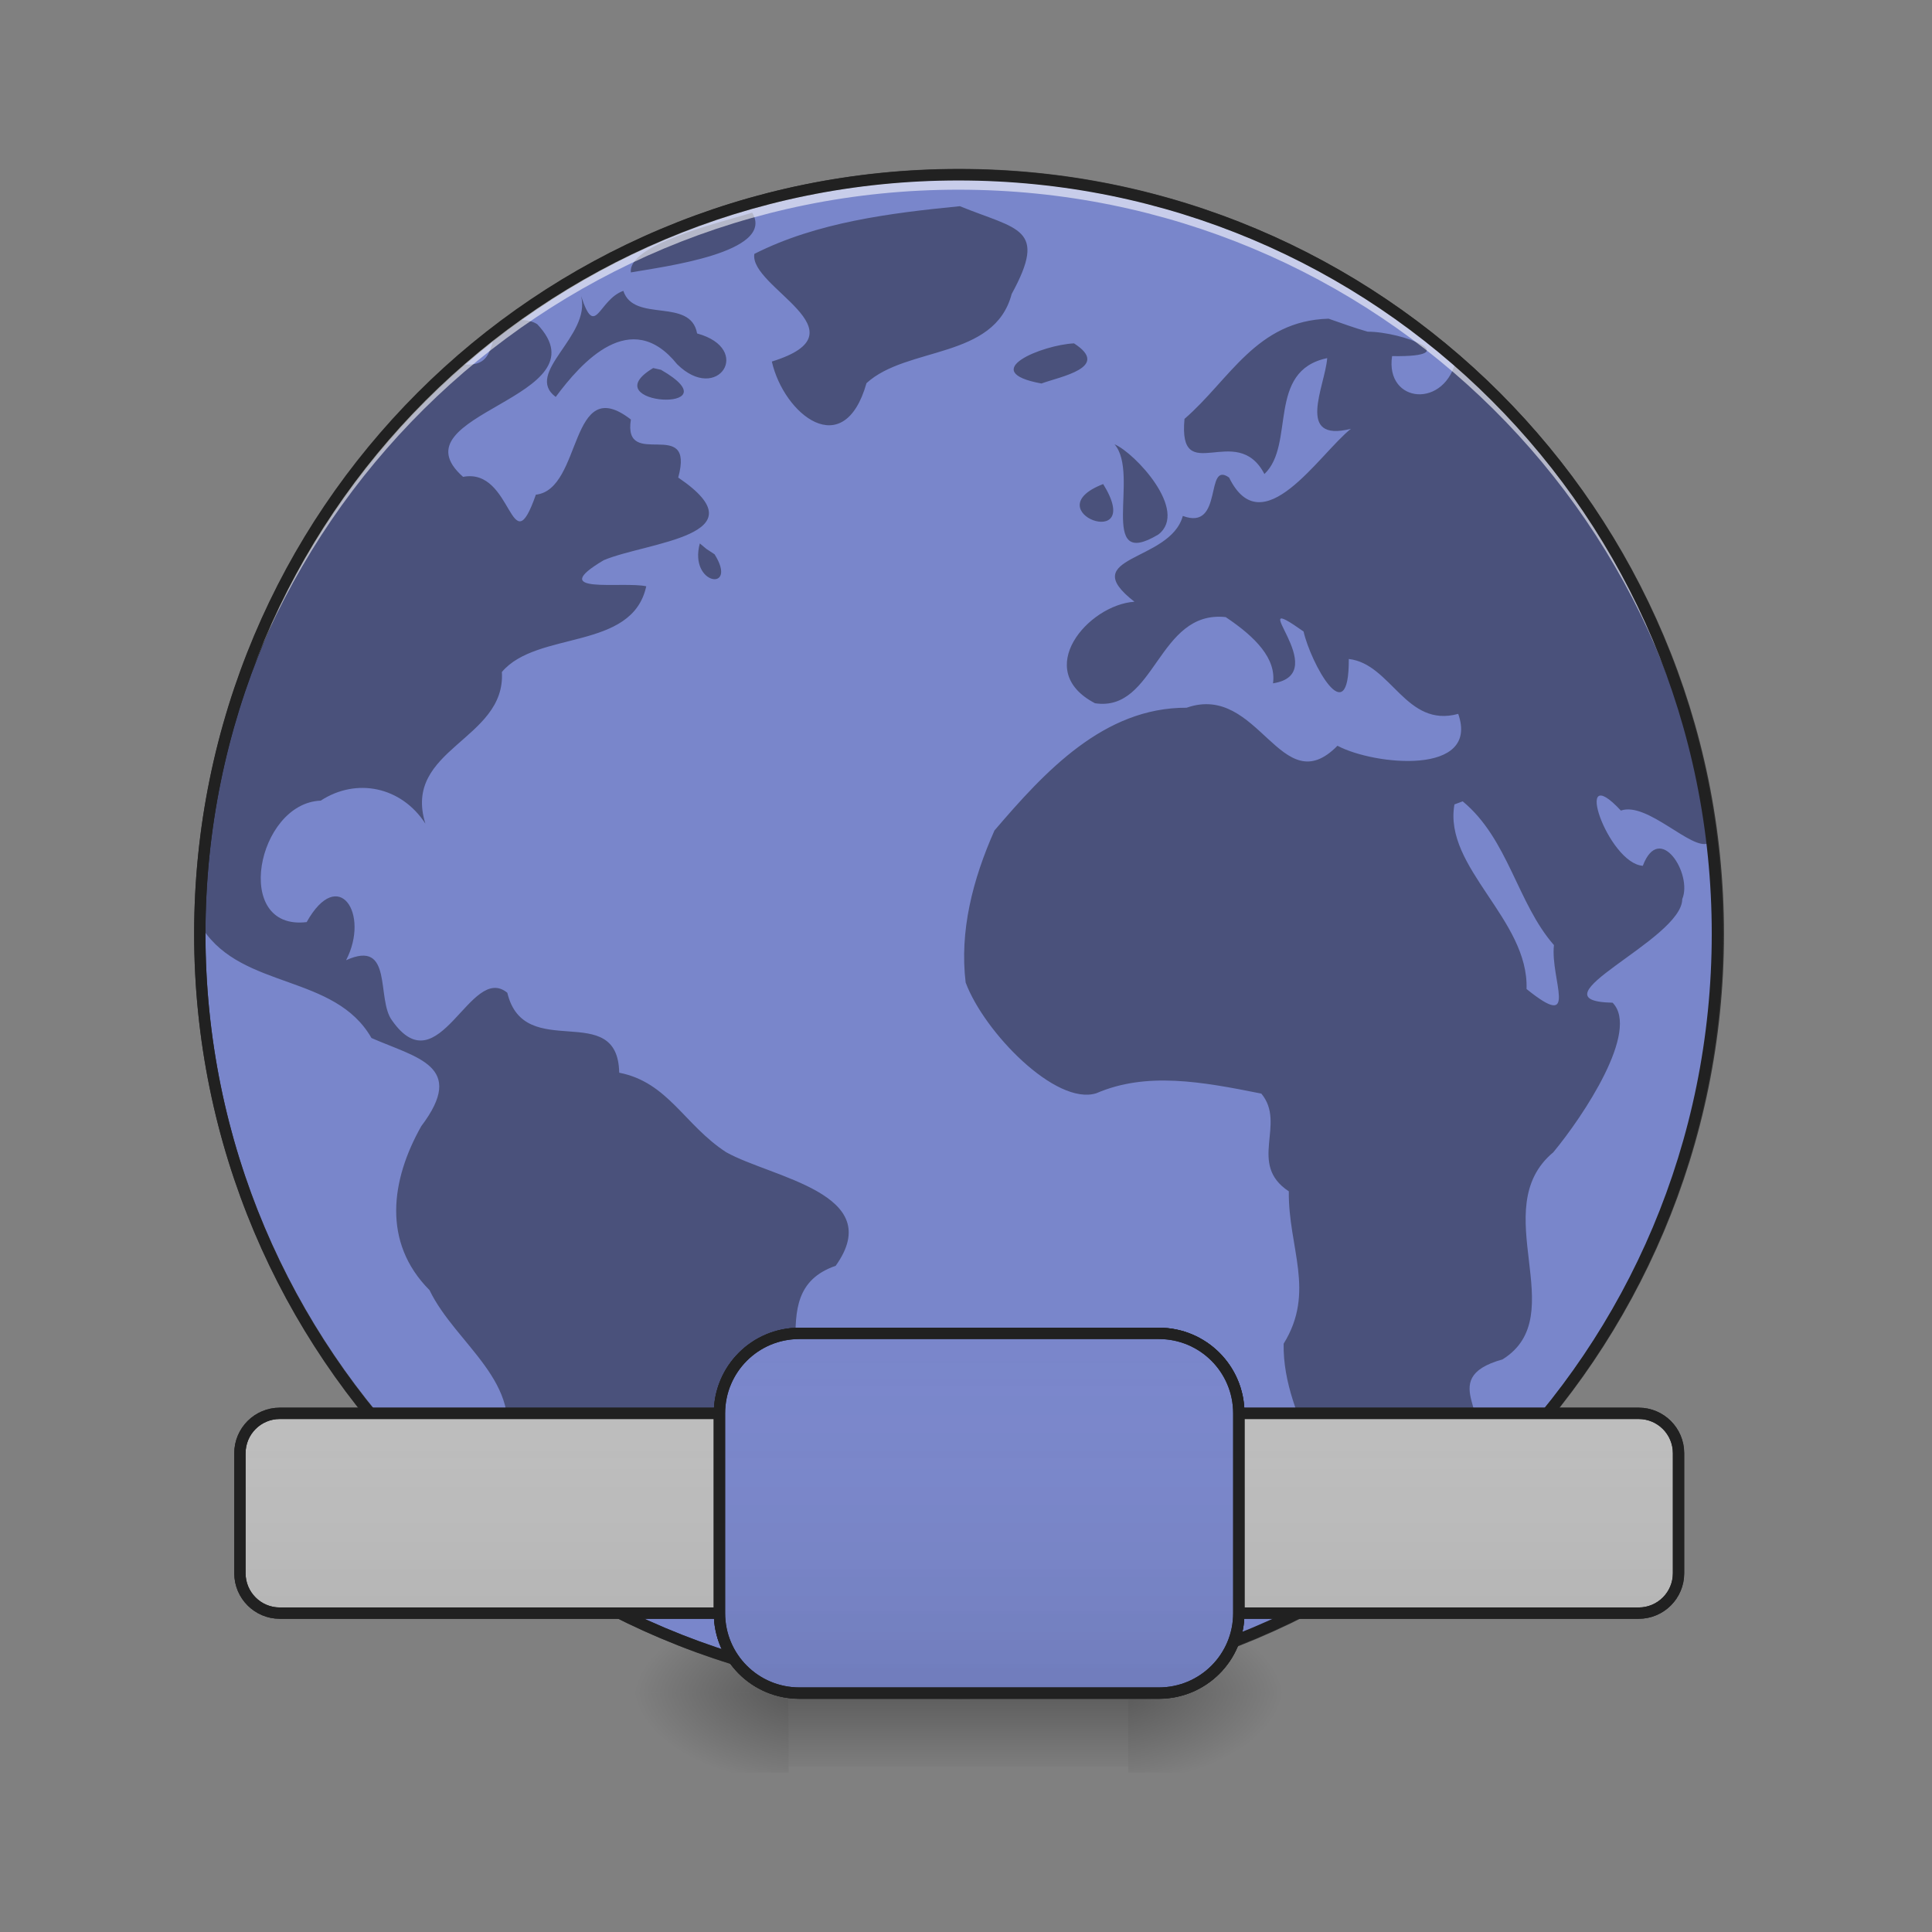<?xml version="1.0" encoding="UTF-8"?>
<svg xmlns="http://www.w3.org/2000/svg" xmlns:xlink="http://www.w3.org/1999/xlink" width="22px" height="22px" viewBox="0 0 22 22" version="1.1">
<rect x="0" y="0" width="22" height="22" fill="#808080" stroke="none"/>
<defs>
<radialGradient id="radial0" gradientUnits="userSpaceOnUse" cx="450.909" cy="189.579" fx="450.909" fy="189.579" r="21.167" gradientTransform="matrix(0,-0.054,-0.097,-0,30.951,43.722)">
<stop offset="0" style="stop-color:rgb(0%,0%,0%);stop-opacity:0.314;"/>
<stop offset="0.222" style="stop-color:rgb(0%,0%,0%);stop-opacity:0.275;"/>
<stop offset="1" style="stop-color:rgb(0%,0%,0%);stop-opacity:0;"/>
</radialGradient>
<radialGradient id="radial1" gradientUnits="userSpaceOnUse" cx="450.909" cy="189.579" fx="450.909" fy="189.579" r="21.167" gradientTransform="matrix(-0,0.054,0.097,0,-9.121,-5.175)">
<stop offset="0" style="stop-color:rgb(0%,0%,0%);stop-opacity:0.314;"/>
<stop offset="0.222" style="stop-color:rgb(0%,0%,0%);stop-opacity:0.275;"/>
<stop offset="1" style="stop-color:rgb(0%,0%,0%);stop-opacity:0;"/>
</radialGradient>
<radialGradient id="radial2" gradientUnits="userSpaceOnUse" cx="450.909" cy="189.579" fx="450.909" fy="189.579" r="21.167" gradientTransform="matrix(-0,-0.054,0.097,-0,-9.121,43.722)">
<stop offset="0" style="stop-color:rgb(0%,0%,0%);stop-opacity:0.314;"/>
<stop offset="0.222" style="stop-color:rgb(0%,0%,0%);stop-opacity:0.275;"/>
<stop offset="1" style="stop-color:rgb(0%,0%,0%);stop-opacity:0;"/>
</radialGradient>
<radialGradient id="radial3" gradientUnits="userSpaceOnUse" cx="450.909" cy="189.579" fx="450.909" fy="189.579" r="21.167" gradientTransform="matrix(0,0.054,-0.097,0,30.951,-5.175)">
<stop offset="0" style="stop-color:rgb(0%,0%,0%);stop-opacity:0.314;"/>
<stop offset="0.222" style="stop-color:rgb(0%,0%,0%);stop-opacity:0.275;"/>
<stop offset="1" style="stop-color:rgb(0%,0%,0%);stop-opacity:0;"/>
</radialGradient>
<linearGradient id="linear0" gradientUnits="userSpaceOnUse" x1="255.323" y1="233.5" x2="255.323" y2="254.667" gradientTransform="matrix(0.009,0,0,0.043,8.229,9.239)">
<stop offset="0" style="stop-color:rgb(0%,0%,0%);stop-opacity:0.275;"/>
<stop offset="1" style="stop-color:rgb(0%,0%,0%);stop-opacity:0;"/>
</linearGradient>
<linearGradient id="linear1" gradientUnits="userSpaceOnUse" x1="254" y1="233.5" x2="254" y2="138.25" >
<stop offset="0" style="stop-color:rgb(0%,0%,0%);stop-opacity:0.078;"/>
<stop offset="1" style="stop-color:rgb(100%,100%,100%);stop-opacity:0;"/>
</linearGradient>
<linearGradient id="linear2" gradientUnits="userSpaceOnUse" x1="254" y1="233.5" x2="254" y2="138.25" >
<stop offset="0" style="stop-color:rgb(0%,0%,0%);stop-opacity:0.078;"/>
<stop offset="1" style="stop-color:rgb(100%,100%,100%);stop-opacity:0;"/>
</linearGradient>
<linearGradient id="linear3" gradientUnits="userSpaceOnUse" x1="254" y1="233.5" x2="254" y2="138.25" >
<stop offset="0" style="stop-color:rgb(0%,0%,0%);stop-opacity:0.078;"/>
<stop offset="1" style="stop-color:rgb(100%,100%,100%);stop-opacity:0;"/>
</linearGradient>
</defs>
<g id="surface1">
<path style=" stroke:none;fill-rule:nonzero;fill:url(#radial0);" d="M 12.848 19.273 L 14.668 19.273 L 14.668 18.363 L 12.848 18.363 Z M 12.848 19.273 "/>
<path style=" stroke:none;fill-rule:nonzero;fill:url(#radial1);" d="M 8.98 19.273 L 7.164 19.273 L 7.164 20.184 L 8.98 20.184 Z M 8.98 19.273 "/>
<path style=" stroke:none;fill-rule:nonzero;fill:url(#radial2);" d="M 8.98 19.273 L 7.164 19.273 L 7.164 18.363 L 8.98 18.363 Z M 8.98 19.273 "/>
<path style=" stroke:none;fill-rule:nonzero;fill:url(#radial3);" d="M 12.848 19.273 L 14.668 19.273 L 14.668 20.184 L 12.848 20.184 Z M 12.848 19.273 "/>
<path style=" stroke:none;fill-rule:nonzero;fill:url(#linear0);" d="M 8.98 19.047 L 12.848 19.047 L 12.848 20.121 L 8.98 20.121 Z M 8.98 19.047 "/>
<path style="fill-rule:nonzero;fill:rgb(47.451%,52.549%,79.608%);fill-opacity:1;stroke-width:3;stroke-linecap:round;stroke-linejoin:miter;stroke:rgb(20%,20%,20%);stroke-opacity:1;stroke-miterlimit:4;" d="M 253.976 -168.641 C 365.056 -168.641 455.047 -78.649 455.047 32.431 C 455.047 143.511 365.056 233.503 253.976 233.503 C 142.986 233.503 52.904 143.511 52.904 32.431 C 52.904 -78.649 142.986 -168.641 253.976 -168.641 Z M 253.976 -168.641 " transform="matrix(0.043,0,0,0.043,0,9.239)"/>
<path style=" stroke:none;fill-rule:nonzero;fill:rgb(0%,0%,0%);fill-opacity:0.392;" d="M 10.93 2.348 C 10.137 2.426 9.301 2.531 8.59 2.891 C 8.527 3.273 9.887 3.777 8.789 4.117 C 8.926 4.719 9.609 5.27 9.867 4.363 C 10.328 3.941 11.324 4.094 11.52 3.348 C 11.934 2.59 11.59 2.617 10.93 2.348 Z M 8.566 2.422 C 8.148 2.547 7.148 2.789 7.184 3.102 C 7.535 3.039 8.836 2.879 8.566 2.422 Z M 7.098 3.312 C 6.812 3.414 6.781 3.871 6.617 3.371 C 6.734 3.828 5.961 4.246 6.328 4.52 C 6.621 4.125 7.184 3.492 7.711 4.148 C 8.172 4.602 8.582 3.973 7.938 3.797 C 7.863 3.383 7.219 3.68 7.098 3.312 Z M 6.617 3.371 C 6.613 3.355 6.609 3.34 6.605 3.328 C 6.609 3.344 6.613 3.355 6.617 3.371 Z M 15.129 3.629 C 14.305 3.652 14.004 4.324 13.488 4.77 C 13.414 5.566 14.082 4.789 14.398 5.398 C 14.754 5.062 14.418 4.223 15.113 4.078 C 15.09 4.395 14.746 5.043 15.383 4.883 C 15.02 5.172 14.375 6.211 13.996 5.438 C 13.715 5.238 13.938 6.051 13.469 5.875 C 13.324 6.406 12.238 6.324 12.918 6.852 C 12.391 6.887 11.75 7.633 12.469 8.008 C 13.16 8.113 13.18 6.945 13.957 7.027 C 14.297 7.254 14.535 7.5 14.496 7.781 C 15.207 7.672 14.109 6.672 14.844 7.191 C 14.922 7.539 15.363 8.363 15.359 7.504 C 15.844 7.559 16.008 8.293 16.605 8.129 C 16.852 8.836 15.648 8.715 15.23 8.492 C 14.586 9.148 14.336 7.77 13.512 8.059 C 12.57 8.055 11.895 8.789 11.324 9.457 C 11.074 10.02 10.926 10.605 10.996 11.188 C 11.207 11.754 12.023 12.594 12.484 12.449 C 13.055 12.203 13.68 12.316 14.363 12.453 C 14.652 12.801 14.203 13.254 14.676 13.566 C 14.668 14.207 14.984 14.707 14.617 15.301 C 14.602 16.195 15.34 16.918 15.258 17.824 C 15.891 17.559 16.547 17.141 16.668 16.457 C 17.117 16.184 16.305 15.703 17.109 15.48 C 17.914 14.98 16.914 13.766 17.688 13.121 C 18.031 12.707 18.676 11.738 18.363 11.418 C 17.398 11.398 19.156 10.703 19.156 10.238 C 19.277 9.953 18.898 9.352 18.707 9.859 C 18.309 9.832 17.891 8.621 18.457 9.23 C 18.758 9.125 19.266 9.691 19.453 9.602 C 19.223 7.492 18.191 5.473 16.586 4.074 C 16.469 4.664 15.77 4.598 15.852 4.055 C 16.707 4.07 15.973 3.777 15.574 3.777 C 15.422 3.734 15.277 3.68 15.129 3.629 Z M 5.727 3.641 C 5.723 3.645 5.719 3.645 5.715 3.648 C 5.543 3.902 5.66 4.223 5.195 4.137 C 5.078 4.215 4.965 4.301 4.859 4.395 C 3.281 5.957 2.309 8.129 2.309 10.535 C 2.309 10.547 2.309 10.562 2.309 10.578 C 2.766 11.27 3.812 11.09 4.23 11.82 C 4.746 12.047 5.316 12.137 4.797 12.824 C 4.453 13.434 4.348 14.145 4.891 14.691 C 5.188 15.309 5.992 15.75 5.727 16.531 C 5.938 16.945 6.094 17.215 6.102 17.672 C 6.172 17.727 6.246 17.785 6.324 17.844 C 6.516 17.965 6.711 18.074 6.91 18.18 C 7.191 18.277 7.449 18.227 7.605 17.836 C 8.543 17.68 7.816 16.363 8.617 16.156 C 9.504 15.867 8.605 14.727 9.516 14.414 C 10.105 13.59 8.785 13.41 8.27 13.121 C 7.793 12.812 7.609 12.324 7.051 12.215 C 7.035 11.371 5.969 12.109 5.777 11.305 C 5.355 10.957 5 12.383 4.465 11.621 C 4.281 11.379 4.484 10.688 3.941 10.934 C 4.215 10.406 3.855 9.852 3.492 10.5 C 2.641 10.602 2.926 9.145 3.652 9.117 C 4.059 8.852 4.57 8.957 4.844 9.379 C 4.578 8.523 5.762 8.43 5.715 7.652 C 6.117 7.176 7.199 7.414 7.359 6.676 C 7.09 6.617 6.203 6.777 6.875 6.379 C 7.363 6.172 8.703 6.102 7.723 5.438 C 7.918 4.727 7.09 5.367 7.184 4.777 C 6.477 4.23 6.637 5.574 6.102 5.633 C 5.812 6.461 5.844 5.32 5.273 5.43 C 4.457 4.707 6.918 4.535 6.117 3.691 C 5.996 3.617 5.859 3.652 5.727 3.641 Z M 12.23 3.91 C 11.875 3.926 11.113 4.23 11.859 4.367 C 12.07 4.289 12.656 4.184 12.23 3.91 Z M 7.438 4.191 C 6.727 4.617 8.402 4.715 7.527 4.211 Z M 12.691 5.059 C 12.988 5.398 12.484 6.512 13.191 6.086 C 13.539 5.816 12.922 5.156 12.691 5.059 Z M 12.562 5.512 C 11.766 5.82 13.051 6.301 12.562 5.512 Z M 7.969 6.188 C 7.84 6.664 8.41 6.746 8.137 6.312 L 8.043 6.25 Z M 16.656 9.125 C 17.176 9.555 17.277 10.285 17.695 10.762 C 17.652 11.156 17.992 11.754 17.383 11.262 C 17.41 10.469 16.434 9.879 16.562 9.16 Z M 16.656 9.125 "/>
<path style=" stroke:none;fill-rule:nonzero;fill:rgb(100%,100%,100%);fill-opacity:0.588;" d="M 10.914 1.992 C 6.129 1.992 2.273 5.844 2.273 10.633 C 2.273 10.66 2.273 10.688 2.273 10.719 C 2.32 5.969 6.156 2.16 10.914 2.16 C 15.676 2.16 19.512 5.969 19.555 10.719 C 19.555 10.688 19.555 10.66 19.555 10.633 C 19.555 5.844 15.703 1.992 10.914 1.992 Z M 10.914 1.992 "/>
<path style=" stroke:none;fill-rule:nonzero;fill:rgb(12.941%,12.941%,12.941%);fill-opacity:1;" d="M 10.914 1.926 C 6.094 1.926 2.211 5.809 2.211 10.633 C 2.211 15.453 6.094 19.336 10.914 19.336 C 15.738 19.336 19.621 15.453 19.621 10.633 C 19.621 5.809 15.738 1.926 10.914 1.926 Z M 10.914 2.055 C 15.668 2.055 19.492 5.879 19.492 10.633 C 19.492 15.383 15.668 19.207 10.914 19.207 C 6.164 19.207 2.34 15.383 2.34 10.633 C 2.34 5.879 6.164 2.055 10.914 2.055 Z M 10.914 2.055 "/>
<path style="fill-rule:nonzero;fill:rgb(74.118%,74.118%,74.118%);fill-opacity:1;stroke-width:3;stroke-linecap:square;stroke-linejoin:bevel;stroke:rgb(12.941%,12.941%,12.941%);stroke-opacity:1;stroke-miterlimit:4;" d="M 74.084 159.419 L 433.959 159.419 C 439.776 159.419 444.503 164.146 444.503 169.963 L 444.503 201.778 C 444.503 207.596 439.776 212.323 433.959 212.323 L 74.084 212.323 C 68.266 212.323 63.539 207.596 63.539 201.778 L 63.539 169.963 C 63.539 164.146 68.266 159.419 74.084 159.419 Z M 74.084 159.419 " transform="matrix(0.043,0,0,0.043,0,9.239)"/>
<path style="fill-rule:nonzero;fill:url(#linear1);stroke-width:3;stroke-linecap:square;stroke-linejoin:bevel;stroke:rgb(12.941%,12.941%,12.941%);stroke-opacity:1;stroke-miterlimit:4;" d="M 211.707 138.239 L 306.88 138.239 C 318.606 138.239 328.06 147.693 328.06 159.419 L 328.06 212.323 C 328.06 224.049 318.606 233.503 306.88 233.503 L 211.707 233.503 C 199.981 233.503 190.527 224.049 190.527 212.323 L 190.527 159.419 C 190.527 147.693 199.981 138.239 211.707 138.239 Z M 211.707 138.239 " transform="matrix(0.043,0,0,0.043,0,9.239)"/>
<path style="fill-rule:nonzero;fill:url(#linear2);stroke-width:3;stroke-linecap:square;stroke-linejoin:bevel;stroke:rgb(12.941%,12.941%,12.941%);stroke-opacity:1;stroke-miterlimit:4;" d="M 74.084 159.419 L 433.959 159.419 C 439.776 159.419 444.503 164.146 444.503 169.963 L 444.503 201.778 C 444.503 207.596 439.776 212.323 433.959 212.323 L 74.084 212.323 C 68.266 212.323 63.539 207.596 63.539 201.778 L 63.539 169.963 C 63.539 164.146 68.266 159.419 74.084 159.419 Z M 74.084 159.419 " transform="matrix(0.043,0,0,0.043,0,9.239)"/>
<path style="fill-rule:nonzero;fill:rgb(47.451%,52.549%,79.608%);fill-opacity:1;stroke-width:3;stroke-linecap:square;stroke-linejoin:bevel;stroke:rgb(12.941%,12.941%,12.941%);stroke-opacity:1;stroke-miterlimit:4;" d="M 211.707 138.239 L 306.88 138.239 C 318.606 138.239 328.06 147.693 328.06 159.419 L 328.06 212.323 C 328.06 224.049 318.606 233.503 306.88 233.503 L 211.707 233.503 C 199.981 233.503 190.527 224.049 190.527 212.323 L 190.527 159.419 C 190.527 147.693 199.981 138.239 211.707 138.239 Z M 211.707 138.239 " transform="matrix(0.043,0,0,0.043,0,9.239)"/>
<path style="fill-rule:nonzero;fill:url(#linear3);stroke-width:3;stroke-linecap:square;stroke-linejoin:bevel;stroke:rgb(12.941%,12.941%,12.941%);stroke-opacity:1;stroke-miterlimit:4;" d="M 211.707 138.239 L 306.88 138.239 C 318.606 138.239 328.06 147.693 328.06 159.419 L 328.06 212.323 C 328.06 224.049 318.606 233.503 306.88 233.503 L 211.707 233.503 C 199.981 233.503 190.527 224.049 190.527 212.323 L 190.527 159.419 C 190.527 147.693 199.981 138.239 211.707 138.239 Z M 211.707 138.239 " transform="matrix(0.043,0,0,0.043,0,9.239)"/>
</g>
</svg>
